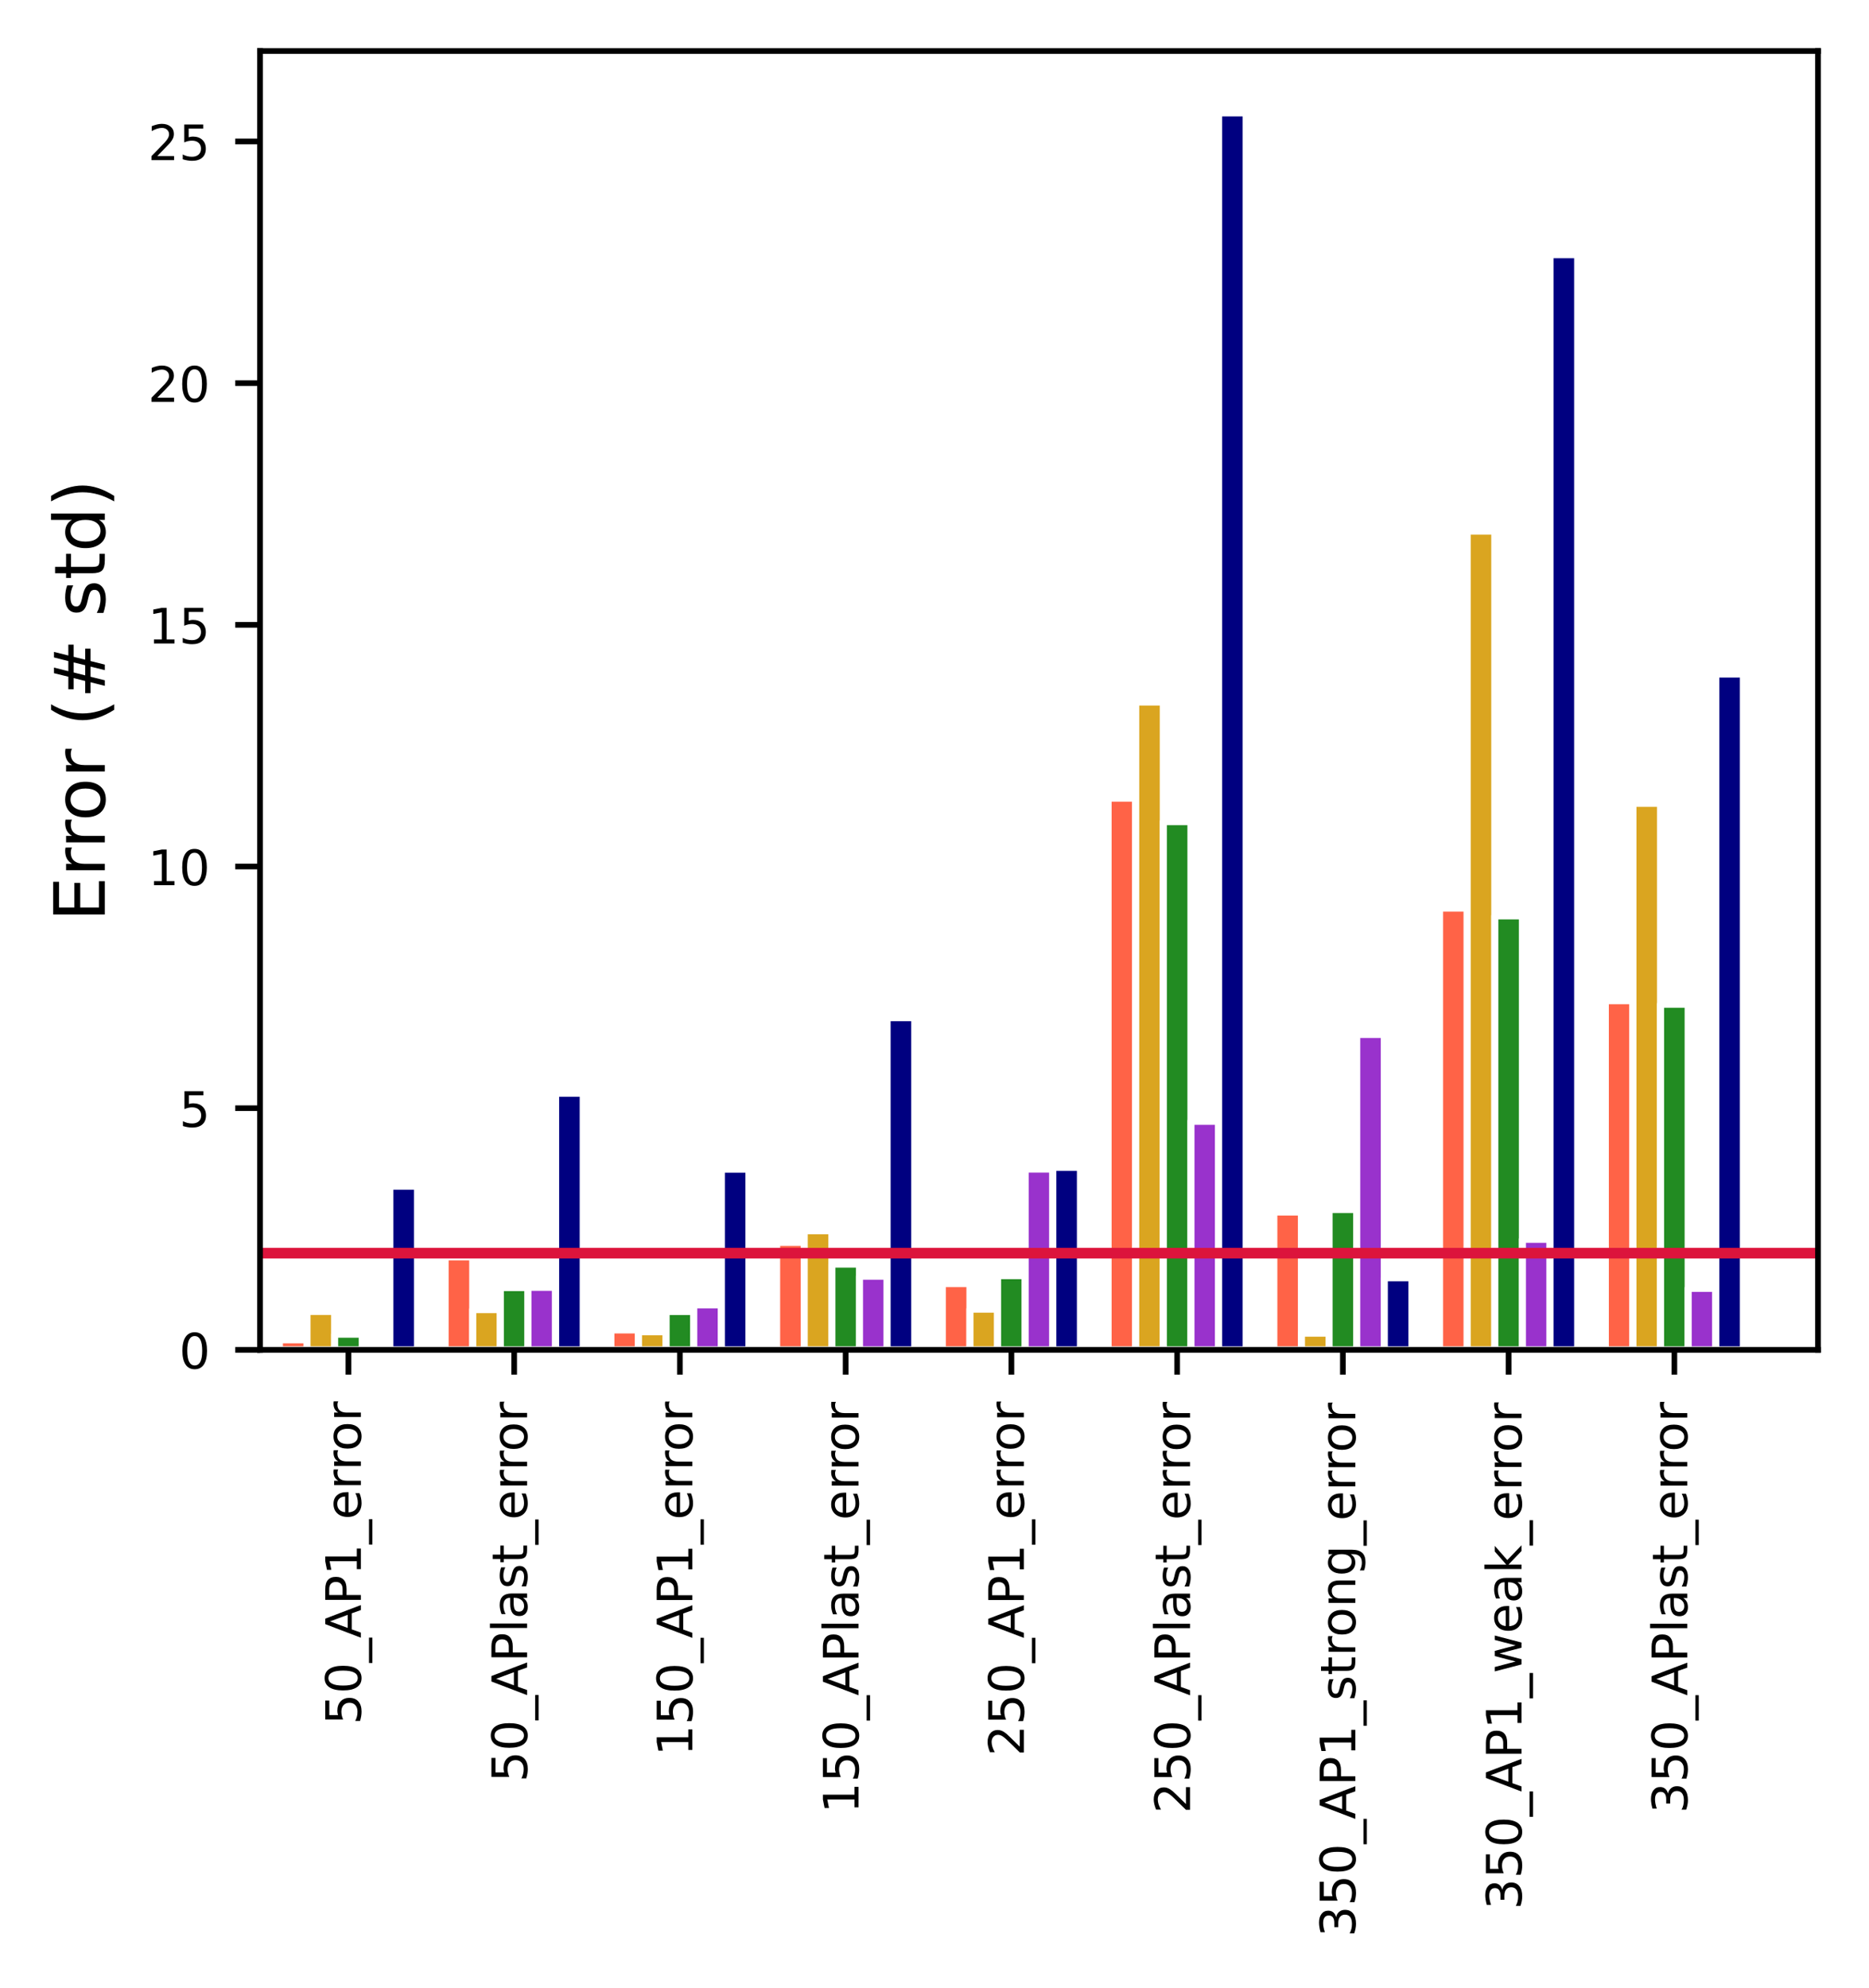 <?xml version="1.0" encoding="utf-8" standalone="no"?>
<!DOCTYPE svg PUBLIC "-//W3C//DTD SVG 1.1//EN"
        "http://www.w3.org/Graphics/SVG/1.1/DTD/svg11.dtd">
<!-- Created with matplotlib (https://matplotlib.org/) -->
<svg xmlns:xlink="http://www.w3.org/1999/xlink" height="280.636pt" version="1.1" viewBox="0 0 263.849 280.636"
     width="263.849pt" xmlns="http://www.w3.org/2000/svg">
    <defs>
        <style type="text/css">*{stroke-linecap:butt;stroke-linejoin:round;}</style>
    </defs>
    <g id="figure_1">
        <g id="patch_1">
            <path d="M 0 280.636
L 263.849 280.636 
L 263.849 0 
L 0 0 
z
" style="fill:#ffffff;"/>
        </g>
        <g id="axes_1">
            <g id="patch_2">
                <path d="M 36.709 190.55
L 256.649 190.55 
L 256.649 7.2 
L 36.709 7.2 
z
" style="fill:#ffffff;"/>
            </g>
            <g id="patch_3">
                <path clip-path="url(#p996b89fd52)" d="M 39.439 190.55
L 43.339 190.55 
L 43.339 189.125 
L 39.439 189.125 
z
" style="fill:#ff6347;stroke:#ffffff;stroke-linejoin:miter;"/>
            </g>
            <g id="patch_4">
                <path clip-path="url(#p996b89fd52)" d="M 62.837 190.55
L 66.737 190.55 
L 66.737 177.418 
L 62.837 177.418 
z
" style="fill:#ff6347;stroke:#ffffff;stroke-linejoin:miter;"/>
            </g>
            <g id="patch_5">
                <path clip-path="url(#p996b89fd52)" d="M 86.235 190.55
L 90.134 190.55 
L 90.134 187.734 
L 86.235 187.734 
z
" style="fill:#ff6347;stroke:#ffffff;stroke-linejoin:miter;"/>
            </g>
            <g id="patch_6">
                <path clip-path="url(#p996b89fd52)" d="M 109.633 190.55
L 113.532 190.55 
L 113.532 175.378 
L 109.633 175.378 
z
" style="fill:#ff6347;stroke:#ffffff;stroke-linejoin:miter;"/>
            </g>
            <g id="patch_7">
                <path clip-path="url(#p996b89fd52)" d="M 133.031 190.55
L 136.93 190.55 
L 136.93 181.187 
L 133.031 181.187 
z
" style="fill:#ff6347;stroke:#ffffff;stroke-linejoin:miter;"/>
            </g>
            <g id="patch_8">
                <path clip-path="url(#p996b89fd52)" d="M 156.428 190.55
L 160.328 190.55 
L 160.328 112.663 
L 156.428 112.663 
z
" style="fill:#ff6347;stroke:#ffffff;stroke-linejoin:miter;"/>
            </g>
            <g id="patch_9">
                <path clip-path="url(#p996b89fd52)" d="M 179.826 190.55
L 183.726 190.55 
L 183.726 171.087 
L 179.826 171.087 
z
" style="fill:#ff6347;stroke:#ffffff;stroke-linejoin:miter;"/>
            </g>
            <g id="patch_10">
                <path clip-path="url(#p996b89fd52)" d="M 203.224 190.55
L 207.124 190.55 
L 207.124 128.189 
L 203.224 128.189 
z
" style="fill:#ff6347;stroke:#ffffff;stroke-linejoin:miter;"/>
            </g>
            <g id="patch_11">
                <path clip-path="url(#p996b89fd52)" d="M 226.622 190.55
L 230.522 190.55 
L 230.522 141.264 
L 226.622 141.264 
z
" style="fill:#ff6347;stroke:#ffffff;stroke-linejoin:miter;"/>
            </g>
            <g id="patch_12">
                <path clip-path="url(#p996b89fd52)" d="M 43.339 190.55
L 47.238 190.55 
L 47.238 185.125 
L 43.339 185.125 
z
" style="fill:#daa520;stroke:#ffffff;stroke-linejoin:miter;"/>
            </g>
            <g id="patch_13">
                <path clip-path="url(#p996b89fd52)" d="M 66.737 190.55
L 70.636 190.55 
L 70.636 184.861 
L 66.737 184.861 
z
" style="fill:#daa520;stroke:#ffffff;stroke-linejoin:miter;"/>
            </g>
            <g id="patch_14">
                <path clip-path="url(#p996b89fd52)" d="M 90.134 190.55
L 94.034 190.55 
L 94.034 187.994 
L 90.134 187.994 
z
" style="fill:#daa520;stroke:#ffffff;stroke-linejoin:miter;"/>
            </g>
            <g id="patch_15">
                <path clip-path="url(#p996b89fd52)" d="M 113.532 190.55
L 117.432 190.55 
L 117.432 173.734 
L 113.532 173.734 
z
" style="fill:#daa520;stroke:#ffffff;stroke-linejoin:miter;"/>
            </g>
            <g id="patch_16">
                <path clip-path="url(#p996b89fd52)" d="M 136.93 190.55
L 140.83 190.55 
L 140.83 184.8 
L 136.93 184.8 
z
" style="fill:#daa520;stroke:#ffffff;stroke-linejoin:miter;"/>
            </g>
            <g id="patch_17">
                <path clip-path="url(#p996b89fd52)" d="M 160.328 190.55
L 164.228 190.55 
L 164.228 99.096 
L 160.328 99.096 
z
" style="fill:#daa520;stroke:#ffffff;stroke-linejoin:miter;"/>
            </g>
            <g id="patch_18">
                <path clip-path="url(#p996b89fd52)" d="M 183.726 190.55
L 187.626 190.55 
L 187.626 188.19 
L 183.726 188.19 
z
" style="fill:#daa520;stroke:#ffffff;stroke-linejoin:miter;"/>
            </g>
            <g id="patch_19">
                <path clip-path="url(#p996b89fd52)" d="M 207.124 190.55
L 211.023 190.55 
L 211.023 74.977 
L 207.124 74.977 
z
" style="fill:#daa520;stroke:#ffffff;stroke-linejoin:miter;"/>
            </g>
            <g id="patch_20">
                <path clip-path="url(#p996b89fd52)" d="M 230.522 190.55
L 234.421 190.55 
L 234.421 113.397 
L 230.522 113.397 
z
" style="fill:#daa520;stroke:#ffffff;stroke-linejoin:miter;"/>
            </g>
            <g id="patch_21">
                <path clip-path="url(#p996b89fd52)" d="M 47.238 190.55
L 51.138 190.55 
L 51.138 188.336 
L 47.238 188.336 
z
" style="fill:#228b22;stroke:#ffffff;stroke-linejoin:miter;"/>
            </g>
            <g id="patch_22">
                <path clip-path="url(#p996b89fd52)" d="M 70.636 190.55
L 74.536 190.55 
L 74.536 181.754 
L 70.636 181.754 
z
" style="fill:#228b22;stroke:#ffffff;stroke-linejoin:miter;"/>
            </g>
            <g id="patch_23">
                <path clip-path="url(#p996b89fd52)" d="M 94.034 190.55
L 97.934 190.55 
L 97.934 185.133 
L 94.034 185.133 
z
" style="fill:#228b22;stroke:#ffffff;stroke-linejoin:miter;"/>
            </g>
            <g id="patch_24">
                <path clip-path="url(#p996b89fd52)" d="M 117.432 190.55
L 121.332 190.55 
L 121.332 178.442 
L 117.432 178.442 
z
" style="fill:#228b22;stroke:#ffffff;stroke-linejoin:miter;"/>
            </g>
            <g id="patch_25">
                <path clip-path="url(#p996b89fd52)" d="M 140.83 190.55
L 144.729 190.55 
L 144.729 180.068 
L 140.83 180.068 
z
" style="fill:#228b22;stroke:#ffffff;stroke-linejoin:miter;"/>
            </g>
            <g id="patch_26">
                <path clip-path="url(#p996b89fd52)" d="M 164.228 190.55
L 168.127 190.55 
L 168.127 115.984 
L 164.228 115.984 
z
" style="fill:#228b22;stroke:#ffffff;stroke-linejoin:miter;"/>
            </g>
            <g id="patch_27">
                <path clip-path="url(#p996b89fd52)" d="M 187.626 190.55
L 191.525 190.55 
L 191.525 170.734 
L 187.626 170.734 
z
" style="fill:#228b22;stroke:#ffffff;stroke-linejoin:miter;"/>
            </g>
            <g id="patch_28">
                <path clip-path="url(#p996b89fd52)" d="M 211.023 190.55
L 214.923 190.55 
L 214.923 129.287 
L 211.023 129.287 
z
" style="fill:#228b22;stroke:#ffffff;stroke-linejoin:miter;"/>
            </g>
            <g id="patch_29">
                <path clip-path="url(#p996b89fd52)" d="M 234.421 190.55
L 238.321 190.55 
L 238.321 141.761 
L 234.421 141.761 
z
" style="fill:#228b22;stroke:#ffffff;stroke-linejoin:miter;"/>
            </g>
            <g id="patch_30">
                <path clip-path="url(#p996b89fd52)" d="M 51.138 190.55
L 55.038 190.55 
L 55.038 190.15 
L 51.138 190.15 
z
" style="fill:#9932cc;stroke:#ffffff;stroke-linejoin:miter;"/>
            </g>
            <g id="patch_31">
                <path clip-path="url(#p996b89fd52)" d="M 74.536 190.55
L 78.435 190.55 
L 78.435 181.715 
L 74.536 181.715 
z
" style="fill:#9932cc;stroke:#ffffff;stroke-linejoin:miter;"/>
            </g>
            <g id="patch_32">
                <path clip-path="url(#p996b89fd52)" d="M 97.934 190.55
L 101.833 190.55 
L 101.833 184.203 
L 97.934 184.203 
z
" style="fill:#9932cc;stroke:#ffffff;stroke-linejoin:miter;"/>
            </g>
            <g id="patch_33">
                <path clip-path="url(#p996b89fd52)" d="M 121.332 190.55
L 125.231 190.55 
L 125.231 180.147 
L 121.332 180.147 
z
" style="fill:#9932cc;stroke:#ffffff;stroke-linejoin:miter;"/>
            </g>
            <g id="patch_34">
                <path clip-path="url(#p996b89fd52)" d="M 144.729 190.55
L 148.629 190.55 
L 148.629 165.027 
L 144.729 165.027 
z
" style="fill:#9932cc;stroke:#ffffff;stroke-linejoin:miter;"/>
            </g>
            <g id="patch_35">
                <path clip-path="url(#p996b89fd52)" d="M 168.127 190.55
L 172.027 190.55 
L 172.027 158.28 
L 168.127 158.28 
z
" style="fill:#9932cc;stroke:#ffffff;stroke-linejoin:miter;"/>
            </g>
            <g id="patch_36">
                <path clip-path="url(#p996b89fd52)" d="M 191.525 190.55
L 195.425 190.55 
L 195.425 146.026 
L 191.525 146.026 
z
" style="fill:#9932cc;stroke:#ffffff;stroke-linejoin:miter;"/>
            </g>
            <g id="patch_37">
                <path clip-path="url(#p996b89fd52)" d="M 214.923 190.55
L 218.823 190.55 
L 218.823 174.941 
L 214.923 174.941 
z
" style="fill:#9932cc;stroke:#ffffff;stroke-linejoin:miter;"/>
            </g>
            <g id="patch_38">
                <path clip-path="url(#p996b89fd52)" d="M 238.321 190.55
L 242.221 190.55 
L 242.221 181.868 
L 238.321 181.868 
z
" style="fill:#9932cc;stroke:#ffffff;stroke-linejoin:miter;"/>
            </g>
            <g id="patch_39">
                <path clip-path="url(#p996b89fd52)" d="M 55.038 190.55
L 58.937 190.55 
L 58.937 167.439 
L 55.038 167.439 
z
" style="fill:#000080;stroke:#ffffff;stroke-linejoin:miter;"/>
            </g>
            <g id="patch_40">
                <path clip-path="url(#p996b89fd52)" d="M 78.435 190.55
L 82.335 190.55 
L 82.335 154.328 
L 78.435 154.328 
z
" style="fill:#000080;stroke:#ffffff;stroke-linejoin:miter;"/>
            </g>
            <g id="patch_41">
                <path clip-path="url(#p996b89fd52)" d="M 101.833 190.55
L 105.733 190.55 
L 105.733 165.043 
L 101.833 165.043 
z
" style="fill:#000080;stroke:#ffffff;stroke-linejoin:miter;"/>
            </g>
            <g id="patch_42">
                <path clip-path="url(#p996b89fd52)" d="M 125.231 190.55
L 129.131 190.55 
L 129.131 143.656 
L 125.231 143.656 
z
" style="fill:#000080;stroke:#ffffff;stroke-linejoin:miter;"/>
            </g>
            <g id="patch_43">
                <path clip-path="url(#p996b89fd52)" d="M 148.629 190.55
L 152.529 190.55 
L 152.529 164.792 
L 148.629 164.792 
z
" style="fill:#000080;stroke:#ffffff;stroke-linejoin:miter;"/>
            </g>
            <g id="patch_44">
                <path clip-path="url(#p996b89fd52)" d="M 172.027 190.55
L 175.927 190.55 
L 175.927 15.931 
L 172.027 15.931 
z
" style="fill:#000080;stroke:#ffffff;stroke-linejoin:miter;"/>
            </g>
            <g id="patch_45">
                <path clip-path="url(#p996b89fd52)" d="M 195.425 190.55
L 199.324 190.55 
L 199.324 180.368 
L 195.425 180.368 
z
" style="fill:#000080;stroke:#ffffff;stroke-linejoin:miter;"/>
            </g>
            <g id="patch_46">
                <path clip-path="url(#p996b89fd52)" d="M 218.823 190.55
L 222.722 190.55 
L 222.722 35.954 
L 218.823 35.954 
z
" style="fill:#000080;stroke:#ffffff;stroke-linejoin:miter;"/>
            </g>
            <g id="patch_47">
                <path clip-path="url(#p996b89fd52)" d="M 242.221 190.55
L 246.12 190.55 
L 246.12 95.145 
L 242.221 95.145 
z
" style="fill:#000080;stroke:#ffffff;stroke-linejoin:miter;"/>
            </g>
            <g id="matplotlib.axis_1">
                <g id="xtick_1">
                    <g id="line2d_1">
                        <defs>
                            <path d="M 0 0
L 0 3.5 
" id="m64421d26fa" style="stroke:#000000;stroke-width:0.8;"/>
                        </defs>
                        <g>
                            <use style="stroke:#000000;stroke-width:0.8;" x="49.188" xlink:href="#m64421d26fa"
                                 y="190.55"/>
                        </g>
                    </g>
                    <g id="text_1">
                        <!-- 50_AP1_error -->
                        <g transform="translate(50.945 243.467)rotate(-90)scale(0.069 -0.069)">
                            <defs>
                                <path d="M 10.797 72.906
L 49.516 72.906 
L 49.516 64.594 
L 19.828 64.594 
L 19.828 46.734 
Q 21.969 47.469 24.109 47.828 
Q 26.266 48.188 28.422 48.188 
Q 40.625 48.188 47.75 41.5 
Q 54.891 34.812 54.891 23.391 
Q 54.891 11.625 47.562 5.094 
Q 40.234 -1.422 26.906 -1.422 
Q 22.312 -1.422 17.547 -0.641 
Q 12.797 0.141 7.719 1.703 
L 7.719 11.625 
Q 12.109 9.234 16.797 8.062 
Q 21.484 6.891 26.703 6.891 
Q 35.156 6.891 40.078 11.328 
Q 45.016 15.766 45.016 23.391 
Q 45.016 31 40.078 35.438 
Q 35.156 39.891 26.703 39.891 
Q 22.75 39.891 18.812 39.016 
Q 14.891 38.141 10.797 36.281 
z
" id="DejaVuSans-53"/>
                                <path d="M 31.781 66.406
Q 24.172 66.406 20.328 58.906 
Q 16.5 51.422 16.5 36.375 
Q 16.5 21.391 20.328 13.891 
Q 24.172 6.391 31.781 6.391 
Q 39.453 6.391 43.281 13.891 
Q 47.125 21.391 47.125 36.375 
Q 47.125 51.422 43.281 58.906 
Q 39.453 66.406 31.781 66.406 
z
M 31.781 74.219 
Q 44.047 74.219 50.516 64.516 
Q 56.984 54.828 56.984 36.375 
Q 56.984 17.969 50.516 8.266 
Q 44.047 -1.422 31.781 -1.422 
Q 19.531 -1.422 13.062 8.266 
Q 6.594 17.969 6.594 36.375 
Q 6.594 54.828 13.062 64.516 
Q 19.531 74.219 31.781 74.219 
z
" id="DejaVuSans-48"/>
                                <path d="M 50.984 -16.609
L 50.984 -23.578 
L -0.984 -23.578 
L -0.984 -16.609 
z
" id="DejaVuSans-95"/>
                                <path d="M 34.188 63.188
L 20.797 26.906 
L 47.609 26.906 
z
M 28.609 72.906 
L 39.797 72.906 
L 67.578 0 
L 57.328 0 
L 50.688 18.703 
L 17.828 18.703 
L 11.188 0 
L 0.781 0 
z
" id="DejaVuSans-65"/>
                                <path d="M 19.672 64.797
L 19.672 37.406 
L 32.078 37.406 
Q 38.969 37.406 42.719 40.969 
Q 46.484 44.531 46.484 51.125 
Q 46.484 57.672 42.719 61.234 
Q 38.969 64.797 32.078 64.797 
z
M 9.812 72.906 
L 32.078 72.906 
Q 44.344 72.906 50.609 67.359 
Q 56.891 61.812 56.891 51.125 
Q 56.891 40.328 50.609 34.812 
Q 44.344 29.297 32.078 29.297 
L 19.672 29.297 
L 19.672 0 
L 9.812 0 
z
" id="DejaVuSans-80"/>
                                <path d="M 12.406 8.297
L 28.516 8.297 
L 28.516 63.922 
L 10.984 60.406 
L 10.984 69.391 
L 28.422 72.906 
L 38.281 72.906 
L 38.281 8.297 
L 54.391 8.297 
L 54.391 0 
L 12.406 0 
z
" id="DejaVuSans-49"/>
                                <path d="M 56.203 29.594
L 56.203 25.203 
L 14.891 25.203 
Q 15.484 15.922 20.484 11.062 
Q 25.484 6.203 34.422 6.203 
Q 39.594 6.203 44.453 7.469 
Q 49.312 8.734 54.109 11.281 
L 54.109 2.781 
Q 49.266 0.734 44.188 -0.344 
Q 39.109 -1.422 33.891 -1.422 
Q 20.797 -1.422 13.156 6.188 
Q 5.516 13.812 5.516 26.812 
Q 5.516 40.234 12.766 48.109 
Q 20.016 56 32.328 56 
Q 43.359 56 49.781 48.891 
Q 56.203 41.797 56.203 29.594 
z
M 47.219 32.234 
Q 47.125 39.594 43.094 43.984 
Q 39.062 48.391 32.422 48.391 
Q 24.906 48.391 20.391 44.141 
Q 15.875 39.891 15.188 32.172 
z
" id="DejaVuSans-101"/>
                                <path d="M 41.109 46.297
Q 39.594 47.172 37.812 47.578 
Q 36.031 48 33.891 48 
Q 26.266 48 22.188 43.047 
Q 18.109 38.094 18.109 28.812 
L 18.109 0 
L 9.078 0 
L 9.078 54.688 
L 18.109 54.688 
L 18.109 46.188 
Q 20.953 51.172 25.484 53.578 
Q 30.031 56 36.531 56 
Q 37.453 56 38.578 55.875 
Q 39.703 55.766 41.062 55.516 
z
" id="DejaVuSans-114"/>
                                <path d="M 30.609 48.391
Q 23.391 48.391 19.188 42.75 
Q 14.984 37.109 14.984 27.297 
Q 14.984 17.484 19.156 11.844 
Q 23.344 6.203 30.609 6.203 
Q 37.797 6.203 41.984 11.859 
Q 46.188 17.531 46.188 27.297 
Q 46.188 37.016 41.984 42.703 
Q 37.797 48.391 30.609 48.391 
z
M 30.609 56 
Q 42.328 56 49.016 48.375 
Q 55.719 40.766 55.719 27.297 
Q 55.719 13.875 49.016 6.219 
Q 42.328 -1.422 30.609 -1.422 
Q 18.844 -1.422 12.172 6.219 
Q 5.516 13.875 5.516 27.297 
Q 5.516 40.766 12.172 48.375 
Q 18.844 56 30.609 56 
z
" id="DejaVuSans-111"/>
                            </defs>
                            <use xlink:href="#DejaVuSans-53"/>
                            <use x="63.623" xlink:href="#DejaVuSans-48"/>
                            <use x="127.246" xlink:href="#DejaVuSans-95"/>
                            <use x="177.246" xlink:href="#DejaVuSans-65"/>
                            <use x="245.654" xlink:href="#DejaVuSans-80"/>
                            <use x="305.957" xlink:href="#DejaVuSans-49"/>
                            <use x="369.58" xlink:href="#DejaVuSans-95"/>
                            <use x="419.58" xlink:href="#DejaVuSans-101"/>
                            <use x="481.104" xlink:href="#DejaVuSans-114"/>
                            <use x="520.467" xlink:href="#DejaVuSans-114"/>
                            <use x="559.33" xlink:href="#DejaVuSans-111"/>
                            <use x="620.512" xlink:href="#DejaVuSans-114"/>
                        </g>
                    </g>
                </g>
                <g id="xtick_2">
                    <g id="line2d_2">
                        <g>
                            <use style="stroke:#000000;stroke-width:0.8;" x="72.586" xlink:href="#m64421d26fa"
                                 y="190.55"/>
                        </g>
                    </g>
                    <g id="text_2">
                        <!-- 50_APlast_error -->
                        <g transform="translate(74.405 251.568)rotate(-90)scale(0.069 -0.069)">
                            <defs>
                                <path d="M 9.422 75.984
L 18.406 75.984 
L 18.406 0 
L 9.422 0 
z
" id="DejaVuSans-108"/>
                                <path d="M 34.281 27.484
Q 23.391 27.484 19.188 25 
Q 14.984 22.516 14.984 16.5 
Q 14.984 11.719 18.141 8.906 
Q 21.297 6.109 26.703 6.109 
Q 34.188 6.109 38.703 11.406 
Q 43.219 16.703 43.219 25.484 
L 43.219 27.484 
z
M 52.203 31.203 
L 52.203 0 
L 43.219 0 
L 43.219 8.297 
Q 40.141 3.328 35.547 0.953 
Q 30.953 -1.422 24.312 -1.422 
Q 15.922 -1.422 10.953 3.297 
Q 6 8.016 6 15.922 
Q 6 25.141 12.172 29.828 
Q 18.359 34.516 30.609 34.516 
L 43.219 34.516 
L 43.219 35.406 
Q 43.219 41.609 39.141 45 
Q 35.062 48.391 27.688 48.391 
Q 23 48.391 18.547 47.266 
Q 14.109 46.141 10.016 43.891 
L 10.016 52.203 
Q 14.938 54.109 19.578 55.047 
Q 24.219 56 28.609 56 
Q 40.484 56 46.344 49.844 
Q 52.203 43.703 52.203 31.203 
z
" id="DejaVuSans-97"/>
                                <path d="M 44.281 53.078
L 44.281 44.578 
Q 40.484 46.531 36.375 47.5 
Q 32.281 48.484 27.875 48.484 
Q 21.188 48.484 17.844 46.438 
Q 14.5 44.391 14.5 40.281 
Q 14.5 37.156 16.891 35.375 
Q 19.281 33.594 26.516 31.984 
L 29.594 31.297 
Q 39.156 29.25 43.188 25.516 
Q 47.219 21.781 47.219 15.094 
Q 47.219 7.469 41.188 3.016 
Q 35.156 -1.422 24.609 -1.422 
Q 20.219 -1.422 15.453 -0.562 
Q 10.688 0.297 5.422 2 
L 5.422 11.281 
Q 10.406 8.688 15.234 7.391 
Q 20.062 6.109 24.812 6.109 
Q 31.156 6.109 34.562 8.281 
Q 37.984 10.453 37.984 14.406 
Q 37.984 18.062 35.516 20.016 
Q 33.062 21.969 24.703 23.781 
L 21.578 24.516 
Q 13.234 26.266 9.516 29.906 
Q 5.812 33.547 5.812 39.891 
Q 5.812 47.609 11.281 51.797 
Q 16.75 56 26.812 56 
Q 31.781 56 36.172 55.266 
Q 40.578 54.547 44.281 53.078 
z
" id="DejaVuSans-115"/>
                                <path d="M 18.312 70.219
L 18.312 54.688 
L 36.812 54.688 
L 36.812 47.703 
L 18.312 47.703 
L 18.312 18.016 
Q 18.312 11.328 20.141 9.422 
Q 21.969 7.516 27.594 7.516 
L 36.812 7.516 
L 36.812 0 
L 27.594 0 
Q 17.188 0 13.234 3.875 
Q 9.281 7.766 9.281 18.016 
L 9.281 47.703 
L 2.688 47.703 
L 2.688 54.688 
L 9.281 54.688 
L 9.281 70.219 
z
" id="DejaVuSans-116"/>
                            </defs>
                            <use xlink:href="#DejaVuSans-53"/>
                            <use x="63.623" xlink:href="#DejaVuSans-48"/>
                            <use x="127.246" xlink:href="#DejaVuSans-95"/>
                            <use x="177.246" xlink:href="#DejaVuSans-65"/>
                            <use x="245.654" xlink:href="#DejaVuSans-80"/>
                            <use x="305.957" xlink:href="#DejaVuSans-108"/>
                            <use x="333.74" xlink:href="#DejaVuSans-97"/>
                            <use x="395.02" xlink:href="#DejaVuSans-115"/>
                            <use x="447.119" xlink:href="#DejaVuSans-116"/>
                            <use x="486.328" xlink:href="#DejaVuSans-95"/>
                            <use x="536.328" xlink:href="#DejaVuSans-101"/>
                            <use x="597.852" xlink:href="#DejaVuSans-114"/>
                            <use x="637.215" xlink:href="#DejaVuSans-114"/>
                            <use x="676.078" xlink:href="#DejaVuSans-111"/>
                            <use x="737.26" xlink:href="#DejaVuSans-114"/>
                        </g>
                    </g>
                </g>
                <g id="xtick_3">
                    <g id="line2d_3">
                        <g>
                            <use style="stroke:#000000;stroke-width:0.8;" x="95.984" xlink:href="#m64421d26fa"
                                 y="190.55"/>
                        </g>
                    </g>
                    <g id="text_3">
                        <!-- 150_AP1_error -->
                        <g transform="translate(97.741 247.882)rotate(-90)scale(0.069 -0.069)">
                            <use xlink:href="#DejaVuSans-49"/>
                            <use x="63.623" xlink:href="#DejaVuSans-53"/>
                            <use x="127.246" xlink:href="#DejaVuSans-48"/>
                            <use x="190.869" xlink:href="#DejaVuSans-95"/>
                            <use x="240.869" xlink:href="#DejaVuSans-65"/>
                            <use x="309.277" xlink:href="#DejaVuSans-80"/>
                            <use x="369.58" xlink:href="#DejaVuSans-49"/>
                            <use x="433.203" xlink:href="#DejaVuSans-95"/>
                            <use x="483.203" xlink:href="#DejaVuSans-101"/>
                            <use x="544.727" xlink:href="#DejaVuSans-114"/>
                            <use x="584.09" xlink:href="#DejaVuSans-114"/>
                            <use x="622.953" xlink:href="#DejaVuSans-111"/>
                            <use x="684.135" xlink:href="#DejaVuSans-114"/>
                        </g>
                    </g>
                </g>
                <g id="xtick_4">
                    <g id="line2d_4">
                        <g>
                            <use style="stroke:#000000;stroke-width:0.8;" x="119.382" xlink:href="#m64421d26fa"
                                 y="190.55"/>
                        </g>
                    </g>
                    <g id="text_4">
                        <!-- 150_APlast_error -->
                        <g transform="translate(121.2 255.984)rotate(-90)scale(0.069 -0.069)">
                            <use xlink:href="#DejaVuSans-49"/>
                            <use x="63.623" xlink:href="#DejaVuSans-53"/>
                            <use x="127.246" xlink:href="#DejaVuSans-48"/>
                            <use x="190.869" xlink:href="#DejaVuSans-95"/>
                            <use x="240.869" xlink:href="#DejaVuSans-65"/>
                            <use x="309.277" xlink:href="#DejaVuSans-80"/>
                            <use x="369.58" xlink:href="#DejaVuSans-108"/>
                            <use x="397.363" xlink:href="#DejaVuSans-97"/>
                            <use x="458.643" xlink:href="#DejaVuSans-115"/>
                            <use x="510.742" xlink:href="#DejaVuSans-116"/>
                            <use x="549.951" xlink:href="#DejaVuSans-95"/>
                            <use x="599.951" xlink:href="#DejaVuSans-101"/>
                            <use x="661.475" xlink:href="#DejaVuSans-114"/>
                            <use x="700.838" xlink:href="#DejaVuSans-114"/>
                            <use x="739.701" xlink:href="#DejaVuSans-111"/>
                            <use x="800.883" xlink:href="#DejaVuSans-114"/>
                        </g>
                    </g>
                </g>
                <g id="xtick_5">
                    <g id="line2d_5">
                        <g>
                            <use style="stroke:#000000;stroke-width:0.8;" x="142.78" xlink:href="#m64421d26fa"
                                 y="190.55"/>
                        </g>
                    </g>
                    <g id="text_5">
                        <!-- 250_AP1_error -->
                        <g transform="translate(144.537 247.882)rotate(-90)scale(0.069 -0.069)">
                            <defs>
                                <path d="M 19.188 8.297
L 53.609 8.297 
L 53.609 0 
L 7.328 0 
L 7.328 8.297 
Q 12.938 14.109 22.625 23.891 
Q 32.328 33.688 34.812 36.531 
Q 39.547 41.844 41.422 45.531 
Q 43.312 49.219 43.312 52.781 
Q 43.312 58.594 39.234 62.25 
Q 35.156 65.922 28.609 65.922 
Q 23.969 65.922 18.812 64.312 
Q 13.672 62.703 7.812 59.422 
L 7.812 69.391 
Q 13.766 71.781 18.938 73 
Q 24.125 74.219 28.422 74.219 
Q 39.75 74.219 46.484 68.547 
Q 53.219 62.891 53.219 53.422 
Q 53.219 48.922 51.531 44.891 
Q 49.859 40.875 45.406 35.406 
Q 44.188 33.984 37.641 27.219 
Q 31.109 20.453 19.188 8.297 
z
" id="DejaVuSans-50"/>
                            </defs>
                            <use xlink:href="#DejaVuSans-50"/>
                            <use x="63.623" xlink:href="#DejaVuSans-53"/>
                            <use x="127.246" xlink:href="#DejaVuSans-48"/>
                            <use x="190.869" xlink:href="#DejaVuSans-95"/>
                            <use x="240.869" xlink:href="#DejaVuSans-65"/>
                            <use x="309.277" xlink:href="#DejaVuSans-80"/>
                            <use x="369.58" xlink:href="#DejaVuSans-49"/>
                            <use x="433.203" xlink:href="#DejaVuSans-95"/>
                            <use x="483.203" xlink:href="#DejaVuSans-101"/>
                            <use x="544.727" xlink:href="#DejaVuSans-114"/>
                            <use x="584.09" xlink:href="#DejaVuSans-114"/>
                            <use x="622.953" xlink:href="#DejaVuSans-111"/>
                            <use x="684.135" xlink:href="#DejaVuSans-114"/>
                        </g>
                    </g>
                </g>
                <g id="xtick_6">
                    <g id="line2d_6">
                        <g>
                            <use style="stroke:#000000;stroke-width:0.8;" x="166.178" xlink:href="#m64421d26fa"
                                 y="190.55"/>
                        </g>
                    </g>
                    <g id="text_6">
                        <!-- 250_APlast_error -->
                        <g transform="translate(167.996 255.984)rotate(-90)scale(0.069 -0.069)">
                            <use xlink:href="#DejaVuSans-50"/>
                            <use x="63.623" xlink:href="#DejaVuSans-53"/>
                            <use x="127.246" xlink:href="#DejaVuSans-48"/>
                            <use x="190.869" xlink:href="#DejaVuSans-95"/>
                            <use x="240.869" xlink:href="#DejaVuSans-65"/>
                            <use x="309.277" xlink:href="#DejaVuSans-80"/>
                            <use x="369.58" xlink:href="#DejaVuSans-108"/>
                            <use x="397.363" xlink:href="#DejaVuSans-97"/>
                            <use x="458.643" xlink:href="#DejaVuSans-115"/>
                            <use x="510.742" xlink:href="#DejaVuSans-116"/>
                            <use x="549.951" xlink:href="#DejaVuSans-95"/>
                            <use x="599.951" xlink:href="#DejaVuSans-101"/>
                            <use x="661.475" xlink:href="#DejaVuSans-114"/>
                            <use x="700.838" xlink:href="#DejaVuSans-114"/>
                            <use x="739.701" xlink:href="#DejaVuSans-111"/>
                            <use x="800.883" xlink:href="#DejaVuSans-114"/>
                        </g>
                    </g>
                </g>
                <g id="xtick_7">
                    <g id="line2d_7">
                        <g>
                            <use style="stroke:#000000;stroke-width:0.8;" x="189.575" xlink:href="#m64421d26fa"
                                 y="190.55"/>
                        </g>
                    </g>
                    <g id="text_7">
                        <!-- 350_AP1_strong_error -->
                        <g transform="translate(191.333 273.436)rotate(-90)scale(0.069 -0.069)">
                            <defs>
                                <path d="M 40.578 39.312
Q 47.656 37.797 51.625 33 
Q 55.609 28.219 55.609 21.188 
Q 55.609 10.406 48.188 4.484 
Q 40.766 -1.422 27.094 -1.422 
Q 22.516 -1.422 17.656 -0.516 
Q 12.797 0.391 7.625 2.203 
L 7.625 11.719 
Q 11.719 9.328 16.594 8.109 
Q 21.484 6.891 26.812 6.891 
Q 36.078 6.891 40.938 10.547 
Q 45.797 14.203 45.797 21.188 
Q 45.797 27.641 41.281 31.266 
Q 36.766 34.906 28.719 34.906 
L 20.219 34.906 
L 20.219 43.016 
L 29.109 43.016 
Q 36.375 43.016 40.234 45.922 
Q 44.094 48.828 44.094 54.297 
Q 44.094 59.906 40.109 62.906 
Q 36.141 65.922 28.719 65.922 
Q 24.656 65.922 20.016 65.031 
Q 15.375 64.156 9.812 62.312 
L 9.812 71.094 
Q 15.438 72.656 20.344 73.438 
Q 25.25 74.219 29.594 74.219 
Q 40.828 74.219 47.359 69.109 
Q 53.906 64.016 53.906 55.328 
Q 53.906 49.266 50.438 45.094 
Q 46.969 40.922 40.578 39.312 
z
" id="DejaVuSans-51"/>
                                <path d="M 54.891 33.016
L 54.891 0 
L 45.906 0 
L 45.906 32.719 
Q 45.906 40.484 42.875 44.328 
Q 39.844 48.188 33.797 48.188 
Q 26.516 48.188 22.312 43.547 
Q 18.109 38.922 18.109 30.906 
L 18.109 0 
L 9.078 0 
L 9.078 54.688 
L 18.109 54.688 
L 18.109 46.188 
Q 21.344 51.125 25.703 53.562 
Q 30.078 56 35.797 56 
Q 45.219 56 50.047 50.172 
Q 54.891 44.344 54.891 33.016 
z
" id="DejaVuSans-110"/>
                                <path d="M 45.406 27.984
Q 45.406 37.75 41.375 43.109 
Q 37.359 48.484 30.078 48.484 
Q 22.859 48.484 18.828 43.109 
Q 14.797 37.75 14.797 27.984 
Q 14.797 18.266 18.828 12.891 
Q 22.859 7.516 30.078 7.516 
Q 37.359 7.516 41.375 12.891 
Q 45.406 18.266 45.406 27.984 
z
M 54.391 6.781 
Q 54.391 -7.172 48.188 -13.984 
Q 42 -20.797 29.203 -20.797 
Q 24.469 -20.797 20.266 -20.094 
Q 16.062 -19.391 12.109 -17.922 
L 12.109 -9.188 
Q 16.062 -11.328 19.922 -12.344 
Q 23.781 -13.375 27.781 -13.375 
Q 36.625 -13.375 41.016 -8.766 
Q 45.406 -4.156 45.406 5.172 
L 45.406 9.625 
Q 42.625 4.781 38.281 2.391 
Q 33.938 0 27.875 0 
Q 17.828 0 11.672 7.656 
Q 5.516 15.328 5.516 27.984 
Q 5.516 40.672 11.672 48.328 
Q 17.828 56 27.875 56 
Q 33.938 56 38.281 53.609 
Q 42.625 51.219 45.406 46.391 
L 45.406 54.688 
L 54.391 54.688 
z
" id="DejaVuSans-103"/>
                            </defs>
                            <use xlink:href="#DejaVuSans-51"/>
                            <use x="63.623" xlink:href="#DejaVuSans-53"/>
                            <use x="127.246" xlink:href="#DejaVuSans-48"/>
                            <use x="190.869" xlink:href="#DejaVuSans-95"/>
                            <use x="240.869" xlink:href="#DejaVuSans-65"/>
                            <use x="309.277" xlink:href="#DejaVuSans-80"/>
                            <use x="369.58" xlink:href="#DejaVuSans-49"/>
                            <use x="433.203" xlink:href="#DejaVuSans-95"/>
                            <use x="483.203" xlink:href="#DejaVuSans-115"/>
                            <use x="535.303" xlink:href="#DejaVuSans-116"/>
                            <use x="574.512" xlink:href="#DejaVuSans-114"/>
                            <use x="613.375" xlink:href="#DejaVuSans-111"/>
                            <use x="674.557" xlink:href="#DejaVuSans-110"/>
                            <use x="737.936" xlink:href="#DejaVuSans-103"/>
                            <use x="801.412" xlink:href="#DejaVuSans-95"/>
                            <use x="851.412" xlink:href="#DejaVuSans-101"/>
                            <use x="912.936" xlink:href="#DejaVuSans-114"/>
                            <use x="952.299" xlink:href="#DejaVuSans-114"/>
                            <use x="991.162" xlink:href="#DejaVuSans-111"/>
                            <use x="1052.344" xlink:href="#DejaVuSans-114"/>
                        </g>
                    </g>
                </g>
                <g id="xtick_8">
                    <g id="line2d_8">
                        <g>
                            <use style="stroke:#000000;stroke-width:0.8;" x="212.973" xlink:href="#m64421d26fa"
                                 y="190.55"/>
                        </g>
                    </g>
                    <g id="text_8">
                        <!-- 350_AP1_weak_error -->
                        <g transform="translate(214.792 269.57)rotate(-90)scale(0.069 -0.069)">
                            <defs>
                                <path d="M 4.203 54.688
L 13.188 54.688 
L 24.422 12.016 
L 35.594 54.688 
L 46.188 54.688 
L 57.422 12.016 
L 68.609 54.688 
L 77.594 54.688 
L 63.281 0 
L 52.688 0 
L 40.922 44.828 
L 29.109 0 
L 18.5 0 
z
" id="DejaVuSans-119"/>
                                <path d="M 9.078 75.984
L 18.109 75.984 
L 18.109 31.109 
L 44.922 54.688 
L 56.391 54.688 
L 27.391 29.109 
L 57.625 0 
L 45.906 0 
L 18.109 26.703 
L 18.109 0 
L 9.078 0 
z
" id="DejaVuSans-107"/>
                            </defs>
                            <use xlink:href="#DejaVuSans-51"/>
                            <use x="63.623" xlink:href="#DejaVuSans-53"/>
                            <use x="127.246" xlink:href="#DejaVuSans-48"/>
                            <use x="190.869" xlink:href="#DejaVuSans-95"/>
                            <use x="240.869" xlink:href="#DejaVuSans-65"/>
                            <use x="309.277" xlink:href="#DejaVuSans-80"/>
                            <use x="369.58" xlink:href="#DejaVuSans-49"/>
                            <use x="433.203" xlink:href="#DejaVuSans-95"/>
                            <use x="483.203" xlink:href="#DejaVuSans-119"/>
                            <use x="564.99" xlink:href="#DejaVuSans-101"/>
                            <use x="626.514" xlink:href="#DejaVuSans-97"/>
                            <use x="687.793" xlink:href="#DejaVuSans-107"/>
                            <use x="745.703" xlink:href="#DejaVuSans-95"/>
                            <use x="795.703" xlink:href="#DejaVuSans-101"/>
                            <use x="857.227" xlink:href="#DejaVuSans-114"/>
                            <use x="896.59" xlink:href="#DejaVuSans-114"/>
                            <use x="935.453" xlink:href="#DejaVuSans-111"/>
                            <use x="996.635" xlink:href="#DejaVuSans-114"/>
                        </g>
                    </g>
                </g>
                <g id="xtick_9">
                    <g id="line2d_9">
                        <g>
                            <use style="stroke:#000000;stroke-width:0.8;" x="236.371" xlink:href="#m64421d26fa"
                                 y="190.55"/>
                        </g>
                    </g>
                    <g id="text_9">
                        <!-- 350_APlast_error -->
                        <g transform="translate(238.19 255.984)rotate(-90)scale(0.069 -0.069)">
                            <use xlink:href="#DejaVuSans-51"/>
                            <use x="63.623" xlink:href="#DejaVuSans-53"/>
                            <use x="127.246" xlink:href="#DejaVuSans-48"/>
                            <use x="190.869" xlink:href="#DejaVuSans-95"/>
                            <use x="240.869" xlink:href="#DejaVuSans-65"/>
                            <use x="309.277" xlink:href="#DejaVuSans-80"/>
                            <use x="369.58" xlink:href="#DejaVuSans-108"/>
                            <use x="397.363" xlink:href="#DejaVuSans-97"/>
                            <use x="458.643" xlink:href="#DejaVuSans-115"/>
                            <use x="510.742" xlink:href="#DejaVuSans-116"/>
                            <use x="549.951" xlink:href="#DejaVuSans-95"/>
                            <use x="599.951" xlink:href="#DejaVuSans-101"/>
                            <use x="661.475" xlink:href="#DejaVuSans-114"/>
                            <use x="700.838" xlink:href="#DejaVuSans-114"/>
                            <use x="739.701" xlink:href="#DejaVuSans-111"/>
                            <use x="800.883" xlink:href="#DejaVuSans-114"/>
                        </g>
                    </g>
                </g>
            </g>
            <g id="matplotlib.axis_2">
                <g id="ytick_1">
                    <g id="line2d_10">
                        <defs>
                            <path d="M 0 0
L -3.5 0 
" id="m08cb2fc3db" style="stroke:#000000;stroke-width:0.8;"/>
                        </defs>
                        <g>
                            <use style="stroke:#000000;stroke-width:0.8;" x="36.709" xlink:href="#m08cb2fc3db"
                                 y="190.55"/>
                        </g>
                    </g>
                    <g id="text_10">
                        <!-- 0 -->
                        <g transform="translate(25.294 193.187)scale(0.069 -0.069)">
                            <use xlink:href="#DejaVuSans-48"/>
                        </g>
                    </g>
                </g>
                <g id="ytick_2">
                    <g id="line2d_11">
                        <g>
                            <use style="stroke:#000000;stroke-width:0.8;" x="36.709" xlink:href="#m08cb2fc3db"
                                 y="156.434"/>
                        </g>
                    </g>
                    <g id="text_11">
                        <!-- 5 -->
                        <g transform="translate(25.294 159.07)scale(0.069 -0.069)">
                            <use xlink:href="#DejaVuSans-53"/>
                        </g>
                    </g>
                </g>
                <g id="ytick_3">
                    <g id="line2d_12">
                        <g>
                            <use style="stroke:#000000;stroke-width:0.8;" x="36.709" xlink:href="#m08cb2fc3db"
                                 y="122.317"/>
                        </g>
                    </g>
                    <g id="text_12">
                        <!-- 10 -->
                        <g transform="translate(20.878 124.954)scale(0.069 -0.069)">
                            <use xlink:href="#DejaVuSans-49"/>
                            <use x="63.623" xlink:href="#DejaVuSans-48"/>
                        </g>
                    </g>
                </g>
                <g id="ytick_4">
                    <g id="line2d_13">
                        <g>
                            <use style="stroke:#000000;stroke-width:0.8;" x="36.709" xlink:href="#m08cb2fc3db"
                                 y="88.201"/>
                        </g>
                    </g>
                    <g id="text_13">
                        <!-- 15 -->
                        <g transform="translate(20.878 90.838)scale(0.069 -0.069)">
                            <use xlink:href="#DejaVuSans-49"/>
                            <use x="63.623" xlink:href="#DejaVuSans-53"/>
                        </g>
                    </g>
                </g>
                <g id="ytick_5">
                    <g id="line2d_14">
                        <g>
                            <use style="stroke:#000000;stroke-width:0.8;" x="36.709" xlink:href="#m08cb2fc3db"
                                 y="54.085"/>
                        </g>
                    </g>
                    <g id="text_14">
                        <!-- 20 -->
                        <g transform="translate(20.878 56.721)scale(0.069 -0.069)">
                            <use xlink:href="#DejaVuSans-50"/>
                            <use x="63.623" xlink:href="#DejaVuSans-48"/>
                        </g>
                    </g>
                </g>
                <g id="ytick_6">
                    <g id="line2d_15">
                        <g>
                            <use style="stroke:#000000;stroke-width:0.8;" x="36.709" xlink:href="#m08cb2fc3db"
                                 y="19.968"/>
                        </g>
                    </g>
                    <g id="text_15">
                        <!-- 25 -->
                        <g transform="translate(20.878 22.605)scale(0.069 -0.069)">
                            <use xlink:href="#DejaVuSans-50"/>
                            <use x="63.623" xlink:href="#DejaVuSans-53"/>
                        </g>
                    </g>
                </g>
                <g id="text_16">
                    <!-- Error (# std) -->
                    <g transform="translate(14.798 130.069)rotate(-90)scale(0.1 -0.1)">
                        <defs>
                            <path d="M 9.812 72.906
L 55.906 72.906 
L 55.906 64.594 
L 19.672 64.594 
L 19.672 43.016 
L 54.391 43.016 
L 54.391 34.719 
L 19.672 34.719 
L 19.672 8.297 
L 56.781 8.297 
L 56.781 0 
L 9.812 0 
z
" id="DejaVuSans-69"/>
                            <path id="DejaVuSans-32"/>
                            <path d="M 31 75.875
Q 24.469 64.656 21.281 53.656 
Q 18.109 42.672 18.109 31.391 
Q 18.109 20.125 21.312 9.062 
Q 24.516 -2 31 -13.188 
L 23.188 -13.188 
Q 15.875 -1.703 12.234 9.375 
Q 8.594 20.453 8.594 31.391 
Q 8.594 42.281 12.203 53.312 
Q 15.828 64.359 23.188 75.875 
z
" id="DejaVuSans-40"/>
                            <path d="M 51.125 44
L 36.922 44 
L 32.812 27.688 
L 47.125 27.688 
z
M 43.797 71.781 
L 38.719 51.516 
L 52.984 51.516 
L 58.109 71.781 
L 65.922 71.781 
L 60.891 51.516 
L 76.125 51.516 
L 76.125 44 
L 58.984 44 
L 54.984 27.688 
L 70.516 27.688 
L 70.516 20.219 
L 53.078 20.219 
L 48 0 
L 40.188 0 
L 45.219 20.219 
L 30.906 20.219 
L 25.875 0 
L 18.016 0 
L 23.094 20.219 
L 7.719 20.219 
L 7.719 27.688 
L 24.906 27.688 
L 29 44 
L 13.281 44 
L 13.281 51.516 
L 30.906 51.516 
L 35.891 71.781 
z
" id="DejaVuSans-35"/>
                            <path d="M 45.406 46.391
L 45.406 75.984 
L 54.391 75.984 
L 54.391 0 
L 45.406 0 
L 45.406 8.203 
Q 42.578 3.328 38.25 0.953 
Q 33.938 -1.422 27.875 -1.422 
Q 17.969 -1.422 11.734 6.484 
Q 5.516 14.406 5.516 27.297 
Q 5.516 40.188 11.734 48.094 
Q 17.969 56 27.875 56 
Q 33.938 56 38.25 53.625 
Q 42.578 51.266 45.406 46.391 
z
M 14.797 27.297 
Q 14.797 17.391 18.875 11.75 
Q 22.953 6.109 30.078 6.109 
Q 37.203 6.109 41.297 11.75 
Q 45.406 17.391 45.406 27.297 
Q 45.406 37.203 41.297 42.844 
Q 37.203 48.484 30.078 48.484 
Q 22.953 48.484 18.875 42.844 
Q 14.797 37.203 14.797 27.297 
z
" id="DejaVuSans-100"/>
                            <path d="M 8.016 75.875
L 15.828 75.875 
Q 23.141 64.359 26.781 53.312 
Q 30.422 42.281 30.422 31.391 
Q 30.422 20.453 26.781 9.375 
Q 23.141 -1.703 15.828 -13.188 
L 8.016 -13.188 
Q 14.5 -2 17.703 9.062 
Q 20.906 20.125 20.906 31.391 
Q 20.906 42.672 17.703 53.656 
Q 14.5 64.656 8.016 75.875 
z
" id="DejaVuSans-41"/>
                        </defs>
                        <use xlink:href="#DejaVuSans-69"/>
                        <use x="63.184" xlink:href="#DejaVuSans-114"/>
                        <use x="102.547" xlink:href="#DejaVuSans-114"/>
                        <use x="141.41" xlink:href="#DejaVuSans-111"/>
                        <use x="202.592" xlink:href="#DejaVuSans-114"/>
                        <use x="243.705" xlink:href="#DejaVuSans-32"/>
                        <use x="275.492" xlink:href="#DejaVuSans-40"/>
                        <use x="314.506" xlink:href="#DejaVuSans-35"/>
                        <use x="398.295" xlink:href="#DejaVuSans-32"/>
                        <use x="430.082" xlink:href="#DejaVuSans-115"/>
                        <use x="482.182" xlink:href="#DejaVuSans-116"/>
                        <use x="521.391" xlink:href="#DejaVuSans-100"/>
                        <use x="584.867" xlink:href="#DejaVuSans-41"/>
                    </g>
                </g>
            </g>
            <g id="LineCollection_1">
                <path clip-path="url(#p996b89fd52)" d="M 36.709 176.903
L 256.649 176.903 
" style="fill:none;stroke:#dc143c;stroke-width:1.5;"/>
            </g>
            <g id="patch_48">
                <path d="M 36.709 190.55
L 36.709 7.2 
" style="fill:none;stroke:#000000;stroke-linecap:square;stroke-linejoin:miter;stroke-width:0.8;"/>
            </g>
            <g id="patch_49">
                <path d="M 256.649 190.55
L 256.649 7.2 
" style="fill:none;stroke:#000000;stroke-linecap:square;stroke-linejoin:miter;stroke-width:0.8;"/>
            </g>
            <g id="patch_50">
                <path d="M 36.709 190.55
L 256.649 190.55 
" style="fill:none;stroke:#000000;stroke-linecap:square;stroke-linejoin:miter;stroke-width:0.8;"/>
            </g>
            <g id="patch_51">
                <path d="M 36.709 7.2
L 256.649 7.2 
" style="fill:none;stroke:#000000;stroke-linecap:square;stroke-linejoin:miter;stroke-width:0.8;"/>
            </g>
        </g>
    </g>
    <defs>
        <clipPath id="p996b89fd52">
            <rect height="183.35" width="219.94" x="36.709" y="7.2"/>
        </clipPath>
    </defs>
</svg>

